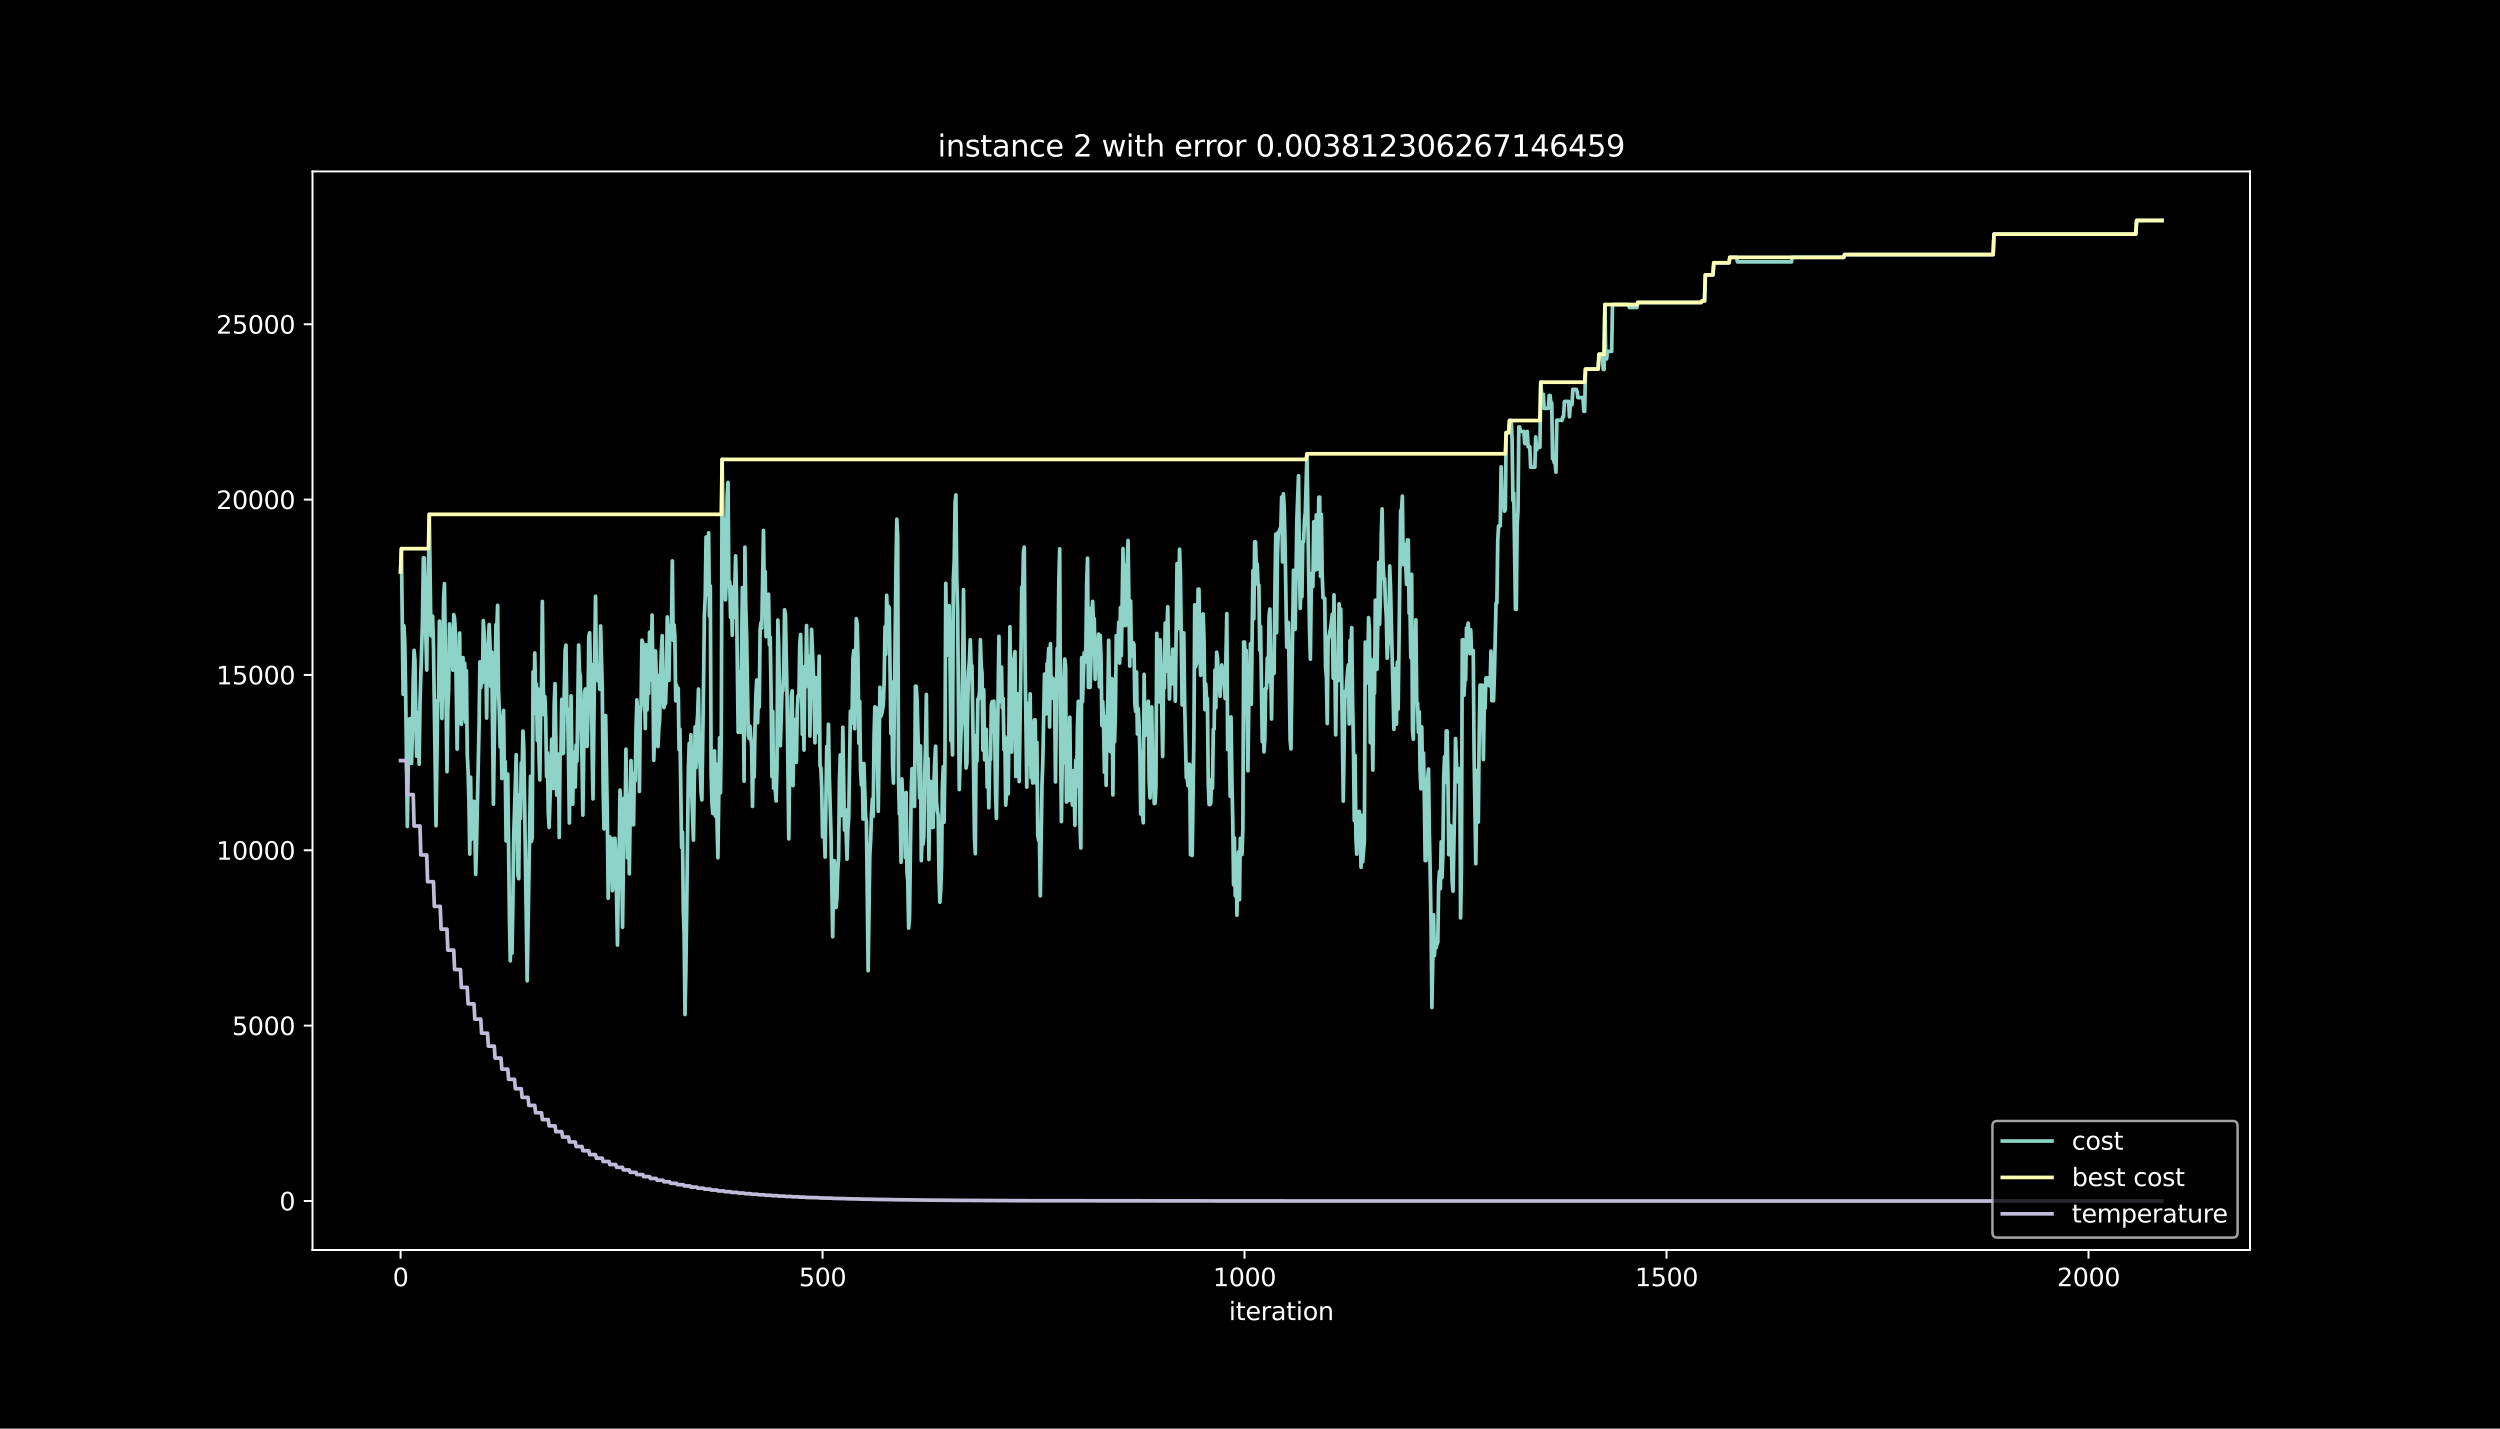 <?xml version="1.0" encoding="utf-8" standalone="no"?>
<!DOCTYPE svg PUBLIC "-//W3C//DTD SVG 1.1//EN"
  "http://www.w3.org/Graphics/SVG/1.1/DTD/svg11.dtd">
<svg height="576pt" version="1.1" viewBox="0 0 1008 576" width="1008pt" xmlns="http://www.w3.org/2000/svg" xmlns:xlink="http://www.w3.org/1999/xlink">
 <defs>
  <style type="text/css">*{stroke-linecap:butt;stroke-linejoin:round;}</style>
 </defs>
 <g id="figure_1">
  <g id="patch_1">
   <path d="M 0 576 
L 1008 576 
L 1008 0 
L 0 0 
z
"/>
  </g>
  <g id="axes_1">
   <g id="patch_2">
    <path d="M 126 504 
L 907.2 504 
L 907.2 69.12 
L 126 69.12 
z
"/>
   </g>
   <g id="matplotlib.axis_1">
    <g id="xtick_1">
     <g id="line2d_1">
      <defs>
       <path d="M 0 0 
L 0 3.5 
" id="m79ca2e9074" style="stroke:#ffffff;stroke-width:0.8;"/>
      </defs>
      <g>
       <use style="fill:#ffffff;stroke:#ffffff;stroke-width:0.8;" x="161.509" xlink:href="#m79ca2e9074" y="504"/>
      </g>
     </g>
     <g id="text_1">
      <!-- 0 -->
      <g style="fill:#ffffff;" transform="translate(158.328 518.598)scale(0.1 -0.1)">
       <defs>
        <path d="M 2034 4250 
Q 1547 4250 1301 3770 
Q 1056 3291 1056 2328 
Q 1056 1369 1301 889 
Q 1547 409 2034 409 
Q 2525 409 2770 889 
Q 3016 1369 3016 2328 
Q 3016 3291 2770 3770 
Q 2525 4250 2034 4250 
z
M 2034 4750 
Q 2819 4750 3233 4129 
Q 3647 3509 3647 2328 
Q 3647 1150 3233 529 
Q 2819 -91 2034 -91 
Q 1250 -91 836 529 
Q 422 1150 422 2328 
Q 422 3509 836 4129 
Q 1250 4750 2034 4750 
z
" id="DejaVuSans-30" transform="scale(0.016)"/>
       </defs>
       <use xlink:href="#DejaVuSans-30"/>
      </g>
     </g>
    </g>
    <g id="xtick_2">
     <g id="line2d_2">
      <g>
       <use style="fill:#ffffff;stroke:#ffffff;stroke-width:0.8;" x="331.653" xlink:href="#m79ca2e9074" y="504"/>
      </g>
     </g>
     <g id="text_2">
      <!-- 500 -->
      <g style="fill:#ffffff;" transform="translate(322.11 518.598)scale(0.1 -0.1)">
       <defs>
        <path d="M 691 4666 
L 3169 4666 
L 3169 4134 
L 1269 4134 
L 1269 2991 
Q 1406 3038 1543 3061 
Q 1681 3084 1819 3084 
Q 2600 3084 3056 2656 
Q 3513 2228 3513 1497 
Q 3513 744 3044 326 
Q 2575 -91 1722 -91 
Q 1428 -91 1123 -41 
Q 819 9 494 109 
L 494 744 
Q 775 591 1075 516 
Q 1375 441 1709 441 
Q 2250 441 2565 725 
Q 2881 1009 2881 1497 
Q 2881 1984 2565 2268 
Q 2250 2553 1709 2553 
Q 1456 2553 1204 2497 
Q 953 2441 691 2322 
L 691 4666 
z
" id="DejaVuSans-35" transform="scale(0.016)"/>
       </defs>
       <use xlink:href="#DejaVuSans-35"/>
       <use x="63.623" xlink:href="#DejaVuSans-30"/>
       <use x="127.246" xlink:href="#DejaVuSans-30"/>
      </g>
     </g>
    </g>
    <g id="xtick_3">
     <g id="line2d_3">
      <g>
       <use style="fill:#ffffff;stroke:#ffffff;stroke-width:0.8;" x="501.797" xlink:href="#m79ca2e9074" y="504"/>
      </g>
     </g>
     <g id="text_3">
      <!-- 1000 -->
      <g style="fill:#ffffff;" transform="translate(489.072 518.598)scale(0.1 -0.1)">
       <defs>
        <path d="M 794 531 
L 1825 531 
L 1825 4091 
L 703 3866 
L 703 4441 
L 1819 4666 
L 2450 4666 
L 2450 531 
L 3481 531 
L 3481 0 
L 794 0 
L 794 531 
z
" id="DejaVuSans-31" transform="scale(0.016)"/>
       </defs>
       <use xlink:href="#DejaVuSans-31"/>
       <use x="63.623" xlink:href="#DejaVuSans-30"/>
       <use x="127.246" xlink:href="#DejaVuSans-30"/>
       <use x="190.869" xlink:href="#DejaVuSans-30"/>
      </g>
     </g>
    </g>
    <g id="xtick_4">
     <g id="line2d_4">
      <g>
       <use style="fill:#ffffff;stroke:#ffffff;stroke-width:0.8;" x="671.942" xlink:href="#m79ca2e9074" y="504"/>
      </g>
     </g>
     <g id="text_4">
      <!-- 1500 -->
      <g style="fill:#ffffff;" transform="translate(659.217 518.598)scale(0.1 -0.1)">
       <use xlink:href="#DejaVuSans-31"/>
       <use x="63.623" xlink:href="#DejaVuSans-35"/>
       <use x="127.246" xlink:href="#DejaVuSans-30"/>
       <use x="190.869" xlink:href="#DejaVuSans-30"/>
      </g>
     </g>
    </g>
    <g id="xtick_5">
     <g id="line2d_5">
      <g>
       <use style="fill:#ffffff;stroke:#ffffff;stroke-width:0.8;" x="842.086" xlink:href="#m79ca2e9074" y="504"/>
      </g>
     </g>
     <g id="text_5">
      <!-- 2000 -->
      <g style="fill:#ffffff;" transform="translate(829.361 518.598)scale(0.1 -0.1)">
       <defs>
        <path d="M 1228 531 
L 3431 531 
L 3431 0 
L 469 0 
L 469 531 
Q 828 903 1448 1529 
Q 2069 2156 2228 2338 
Q 2531 2678 2651 2914 
Q 2772 3150 2772 3378 
Q 2772 3750 2511 3984 
Q 2250 4219 1831 4219 
Q 1534 4219 1204 4116 
Q 875 4013 500 3803 
L 500 4441 
Q 881 4594 1212 4672 
Q 1544 4750 1819 4750 
Q 2544 4750 2975 4387 
Q 3406 4025 3406 3419 
Q 3406 3131 3298 2873 
Q 3191 2616 2906 2266 
Q 2828 2175 2409 1742 
Q 1991 1309 1228 531 
z
" id="DejaVuSans-32" transform="scale(0.016)"/>
       </defs>
       <use xlink:href="#DejaVuSans-32"/>
       <use x="63.623" xlink:href="#DejaVuSans-30"/>
       <use x="127.246" xlink:href="#DejaVuSans-30"/>
       <use x="190.869" xlink:href="#DejaVuSans-30"/>
      </g>
     </g>
    </g>
    <g id="text_6">
     <!-- iteration -->
     <g style="fill:#ffffff;" transform="translate(495.477 532.277)scale(0.1 -0.1)">
      <defs>
       <path d="M 603 3500 
L 1178 3500 
L 1178 0 
L 603 0 
L 603 3500 
z
M 603 4863 
L 1178 4863 
L 1178 4134 
L 603 4134 
L 603 4863 
z
" id="DejaVuSans-69" transform="scale(0.016)"/>
       <path d="M 1172 4494 
L 1172 3500 
L 2356 3500 
L 2356 3053 
L 1172 3053 
L 1172 1153 
Q 1172 725 1289 603 
Q 1406 481 1766 481 
L 2356 481 
L 2356 0 
L 1766 0 
Q 1100 0 847 248 
Q 594 497 594 1153 
L 594 3053 
L 172 3053 
L 172 3500 
L 594 3500 
L 594 4494 
L 1172 4494 
z
" id="DejaVuSans-74" transform="scale(0.016)"/>
       <path d="M 3597 1894 
L 3597 1613 
L 953 1613 
Q 991 1019 1311 708 
Q 1631 397 2203 397 
Q 2534 397 2845 478 
Q 3156 559 3463 722 
L 3463 178 
Q 3153 47 2828 -22 
Q 2503 -91 2169 -91 
Q 1331 -91 842 396 
Q 353 884 353 1716 
Q 353 2575 817 3079 
Q 1281 3584 2069 3584 
Q 2775 3584 3186 3129 
Q 3597 2675 3597 1894 
z
M 3022 2063 
Q 3016 2534 2758 2815 
Q 2500 3097 2075 3097 
Q 1594 3097 1305 2825 
Q 1016 2553 972 2059 
L 3022 2063 
z
" id="DejaVuSans-65" transform="scale(0.016)"/>
       <path d="M 2631 2963 
Q 2534 3019 2420 3045 
Q 2306 3072 2169 3072 
Q 1681 3072 1420 2755 
Q 1159 2438 1159 1844 
L 1159 0 
L 581 0 
L 581 3500 
L 1159 3500 
L 1159 2956 
Q 1341 3275 1631 3429 
Q 1922 3584 2338 3584 
Q 2397 3584 2469 3576 
Q 2541 3569 2628 3553 
L 2631 2963 
z
" id="DejaVuSans-72" transform="scale(0.016)"/>
       <path d="M 2194 1759 
Q 1497 1759 1228 1600 
Q 959 1441 959 1056 
Q 959 750 1161 570 
Q 1363 391 1709 391 
Q 2188 391 2477 730 
Q 2766 1069 2766 1631 
L 2766 1759 
L 2194 1759 
z
M 3341 1997 
L 3341 0 
L 2766 0 
L 2766 531 
Q 2569 213 2275 61 
Q 1981 -91 1556 -91 
Q 1019 -91 701 211 
Q 384 513 384 1019 
Q 384 1609 779 1909 
Q 1175 2209 1959 2209 
L 2766 2209 
L 2766 2266 
Q 2766 2663 2505 2880 
Q 2244 3097 1772 3097 
Q 1472 3097 1187 3025 
Q 903 2953 641 2809 
L 641 3341 
Q 956 3463 1253 3523 
Q 1550 3584 1831 3584 
Q 2591 3584 2966 3190 
Q 3341 2797 3341 1997 
z
" id="DejaVuSans-61" transform="scale(0.016)"/>
       <path d="M 1959 3097 
Q 1497 3097 1228 2736 
Q 959 2375 959 1747 
Q 959 1119 1226 758 
Q 1494 397 1959 397 
Q 2419 397 2687 759 
Q 2956 1122 2956 1747 
Q 2956 2369 2687 2733 
Q 2419 3097 1959 3097 
z
M 1959 3584 
Q 2709 3584 3137 3096 
Q 3566 2609 3566 1747 
Q 3566 888 3137 398 
Q 2709 -91 1959 -91 
Q 1206 -91 779 398 
Q 353 888 353 1747 
Q 353 2609 779 3096 
Q 1206 3584 1959 3584 
z
" id="DejaVuSans-6f" transform="scale(0.016)"/>
       <path d="M 3513 2113 
L 3513 0 
L 2938 0 
L 2938 2094 
Q 2938 2591 2744 2837 
Q 2550 3084 2163 3084 
Q 1697 3084 1428 2787 
Q 1159 2491 1159 1978 
L 1159 0 
L 581 0 
L 581 3500 
L 1159 3500 
L 1159 2956 
Q 1366 3272 1645 3428 
Q 1925 3584 2291 3584 
Q 2894 3584 3203 3211 
Q 3513 2838 3513 2113 
z
" id="DejaVuSans-6e" transform="scale(0.016)"/>
      </defs>
      <use xlink:href="#DejaVuSans-69"/>
      <use x="27.783" xlink:href="#DejaVuSans-74"/>
      <use x="66.992" xlink:href="#DejaVuSans-65"/>
      <use x="128.516" xlink:href="#DejaVuSans-72"/>
      <use x="169.629" xlink:href="#DejaVuSans-61"/>
      <use x="230.908" xlink:href="#DejaVuSans-74"/>
      <use x="270.117" xlink:href="#DejaVuSans-69"/>
      <use x="297.9" xlink:href="#DejaVuSans-6f"/>
      <use x="359.082" xlink:href="#DejaVuSans-6e"/>
     </g>
    </g>
   </g>
   <g id="matplotlib.axis_2">
    <g id="ytick_1">
     <g id="line2d_6">
      <defs>
       <path d="M 0 0 
L -3.5 0 
" id="m84804c7775" style="stroke:#ffffff;stroke-width:0.8;"/>
      </defs>
      <g>
       <use style="fill:#ffffff;stroke:#ffffff;stroke-width:0.8;" x="126" xlink:href="#m84804c7775" y="484.233"/>
      </g>
     </g>
     <g id="text_7">
      <!-- 0 -->
      <g style="fill:#ffffff;" transform="translate(112.638 488.032)scale(0.1 -0.1)">
       <use xlink:href="#DejaVuSans-30"/>
      </g>
     </g>
    </g>
    <g id="ytick_2">
     <g id="line2d_7">
      <g>
       <use style="fill:#ffffff;stroke:#ffffff;stroke-width:0.8;" x="126" xlink:href="#m84804c7775" y="413.534"/>
      </g>
     </g>
     <g id="text_8">
      <!-- 5000 -->
      <g style="fill:#ffffff;" transform="translate(93.55 417.334)scale(0.1 -0.1)">
       <use xlink:href="#DejaVuSans-35"/>
       <use x="63.623" xlink:href="#DejaVuSans-30"/>
       <use x="127.246" xlink:href="#DejaVuSans-30"/>
       <use x="190.869" xlink:href="#DejaVuSans-30"/>
      </g>
     </g>
    </g>
    <g id="ytick_3">
     <g id="line2d_8">
      <g>
       <use style="fill:#ffffff;stroke:#ffffff;stroke-width:0.8;" x="126" xlink:href="#m84804c7775" y="342.836"/>
      </g>
     </g>
     <g id="text_9">
      <!-- 10000 -->
      <g style="fill:#ffffff;" transform="translate(87.188 346.635)scale(0.1 -0.1)">
       <use xlink:href="#DejaVuSans-31"/>
       <use x="63.623" xlink:href="#DejaVuSans-30"/>
       <use x="127.246" xlink:href="#DejaVuSans-30"/>
       <use x="190.869" xlink:href="#DejaVuSans-30"/>
       <use x="254.492" xlink:href="#DejaVuSans-30"/>
      </g>
     </g>
    </g>
    <g id="ytick_4">
     <g id="line2d_9">
      <g>
       <use style="fill:#ffffff;stroke:#ffffff;stroke-width:0.8;" x="126" xlink:href="#m84804c7775" y="272.138"/>
      </g>
     </g>
     <g id="text_10">
      <!-- 15000 -->
      <g style="fill:#ffffff;" transform="translate(87.188 275.937)scale(0.1 -0.1)">
       <use xlink:href="#DejaVuSans-31"/>
       <use x="63.623" xlink:href="#DejaVuSans-35"/>
       <use x="127.246" xlink:href="#DejaVuSans-30"/>
       <use x="190.869" xlink:href="#DejaVuSans-30"/>
       <use x="254.492" xlink:href="#DejaVuSans-30"/>
      </g>
     </g>
    </g>
    <g id="ytick_5">
     <g id="line2d_10">
      <g>
       <use style="fill:#ffffff;stroke:#ffffff;stroke-width:0.8;" x="126" xlink:href="#m84804c7775" y="201.439"/>
      </g>
     </g>
     <g id="text_11">
      <!-- 20000 -->
      <g style="fill:#ffffff;" transform="translate(87.188 205.238)scale(0.1 -0.1)">
       <use xlink:href="#DejaVuSans-32"/>
       <use x="63.623" xlink:href="#DejaVuSans-30"/>
       <use x="127.246" xlink:href="#DejaVuSans-30"/>
       <use x="190.869" xlink:href="#DejaVuSans-30"/>
       <use x="254.492" xlink:href="#DejaVuSans-30"/>
      </g>
     </g>
    </g>
    <g id="ytick_6">
     <g id="line2d_11">
      <g>
       <use style="fill:#ffffff;stroke:#ffffff;stroke-width:0.8;" x="126" xlink:href="#m84804c7775" y="130.741"/>
      </g>
     </g>
     <g id="text_12">
      <!-- 25000 -->
      <g style="fill:#ffffff;" transform="translate(87.188 134.54)scale(0.1 -0.1)">
       <use xlink:href="#DejaVuSans-32"/>
       <use x="63.623" xlink:href="#DejaVuSans-35"/>
       <use x="127.246" xlink:href="#DejaVuSans-30"/>
       <use x="190.869" xlink:href="#DejaVuSans-30"/>
       <use x="254.492" xlink:href="#DejaVuSans-30"/>
      </g>
     </g>
    </g>
   </g>
   <g id="line2d_12">
    <path clip-path="url(#p90e36e0585)" d="M 161.509 230.567 
L 161.849 221.221 
L 162.53 279.943 
L 162.87 252.314 
L 163.211 259.327 
L 163.551 278.741 
L 164.231 333.235 
L 164.912 290.236 
L 165.252 289.756 
L 165.593 297.278 
L 165.933 307.798 
L 166.273 295.595 
L 166.613 273.382 
L 166.954 262.211 
L 167.294 266.241 
L 167.975 304.913 
L 168.315 294.393 
L 168.655 287.38 
L 168.995 308.137 
L 169.336 283.718 
L 170.357 249.938 
L 170.697 224.925 
L 171.037 224.925 
L 171.718 257.291 
L 172.058 270.144 
L 172.398 236.534 
L 172.739 231.854 
L 173.079 207.378 
L 173.759 256.344 
L 174.1 253.303 
L 174.44 248.425 
L 174.78 260.628 
L 175.801 332.938 
L 176.482 282.403 
L 176.822 282.403 
L 177.162 250.433 
L 177.503 275.446 
L 177.843 264.926 
L 178.183 289.685 
L 178.864 241.497 
L 179.204 235.318 
L 180.225 311.135 
L 180.565 286.122 
L 180.906 277.836 
L 181.246 251.564 
L 181.586 257.743 
L 181.926 268.108 
L 182.267 261.929 
L 182.607 270.215 
L 182.947 247.817 
L 183.288 249.443 
L 183.628 255.622 
L 184.308 302.057 
L 184.649 283.152 
L 184.989 276.139 
L 185.329 255.226 
L 185.67 287.196 
L 186.01 292.074 
L 186.35 285.895 
L 186.69 265.138 
L 187.031 289.614 
L 187.371 267.401 
L 187.711 291.198 
L 188.052 270.441 
L 188.392 304.15 
L 188.732 310.979 
L 189.072 323.45 
L 189.413 344.363 
L 189.753 313.355 
L 190.093 338.368 
L 190.434 328.003 
L 190.774 323.125 
L 191.114 323.125 
L 191.454 333.645 
L 191.795 352.55 
L 192.135 340.347 
L 193.156 293.149 
L 193.496 266.878 
L 193.836 277.242 
L 194.177 274.202 
L 194.517 275.248 
L 194.857 250.235 
L 195.198 255.113 
L 195.538 267.316 
L 195.878 267.316 
L 196.219 289.529 
L 196.559 261.9 
L 196.899 259.143 
L 197.239 251.805 
L 197.58 260.345 
L 197.92 276.818 
L 198.26 262.89 
L 198.941 324.285 
L 199.962 251.833 
L 200.302 253.629 
L 200.642 244.084 
L 200.983 277.694 
L 201.323 287.239 
L 201.663 301.166 
L 202.003 289.43 
L 202.344 313.906 
L 202.684 291.877 
L 203.024 286.461 
L 203.365 311.983 
L 203.705 307.105 
L 204.045 339.075 
L 204.385 332.896 
L 204.726 312.139 
L 205.406 370.536 
L 205.747 387.404 
L 206.087 362.391 
L 206.427 384.308 
L 206.767 365.403 
L 207.108 337.774 
L 207.788 316.027 
L 208.129 304.291 
L 208.809 352.677 
L 209.149 354.303 
L 209.49 320.538 
L 209.83 330.082 
L 210.17 307.685 
L 210.511 311.248 
L 210.851 294.775 
L 211.191 301.788 
L 212.552 395.478 
L 213.913 312.973 
L 214.254 339.244 
L 214.594 337.618 
L 214.934 270.851 
L 215.275 287.719 
L 215.615 263.3 
L 215.955 280.706 
L 216.296 275.828 
L 216.636 298.593 
L 216.976 277.836 
L 217.316 304.107 
L 217.657 314.472 
L 217.997 288.299 
L 218.337 276.097 
L 218.678 242.487 
L 219.018 276.097 
L 219.358 288.186 
L 219.698 280.833 
L 220.039 290.18 
L 220.379 313.143 
L 220.719 303.598 
L 221.06 327.438 
L 221.4 333.617 
L 222.08 312.733 
L 222.421 298.084 
L 223.101 317.908 
L 223.442 284.298 
L 223.782 275.644 
L 224.462 320.58 
L 224.803 310.216 
L 225.143 304.037 
L 225.483 337.647 
L 225.824 303.881 
L 226.164 303.881 
L 226.504 281.965 
L 226.844 303.881 
L 227.185 303.697 
L 227.525 277.426 
L 227.865 262.226 
L 228.206 260.119 
L 228.546 286.376 
L 228.886 285.867 
L 229.226 305.578 
L 229.567 331.835 
L 230.247 280.565 
L 230.588 306.822 
L 230.928 324.256 
L 231.268 303.344 
L 231.608 317.229 
L 231.949 317.328 
L 232.289 300.431 
L 232.629 306.921 
L 233.31 260.076 
L 233.65 270.596 
L 233.991 272.802 
L 234.331 294.719 
L 234.671 306.455 
L 235.011 328.668 
L 235.692 279.236 
L 236.032 277.779 
L 236.373 292.654 
L 236.713 300.94 
L 237.053 288.738 
L 237.393 256.768 
L 237.734 255.142 
L 238.074 270.879 
L 238.414 267.839 
L 238.755 303.217 
L 239.095 322.121 
L 239.775 264.841 
L 240.116 240.422 
L 240.456 271.431 
L 241.137 274.541 
L 241.477 268.362 
L 241.817 277.907 
L 242.157 252.384 
L 242.838 277.44 
L 243.178 317.3 
L 243.519 334.225 
L 244.199 288.511 
L 244.88 330.181 
L 245.22 362.151 
L 245.56 341.238 
L 245.901 337.435 
L 246.241 346.498 
L 246.581 338.212 
L 246.921 359.125 
L 247.262 355.915 
L 247.602 338.028 
L 247.942 338.028 
L 248.283 345.296 
L 248.963 381.07 
L 249.303 356.311 
L 249.644 344.108 
L 249.984 318.586 
L 250.324 323.931 
L 251.005 373.873 
L 251.686 321.824 
L 252.026 334.027 
L 252.366 302.057 
L 253.047 345.89 
L 253.387 320.368 
L 253.727 352.338 
L 254.408 306.652 
L 254.748 322.249 
L 255.088 325.557 
L 255.429 332.571 
L 255.769 311.813 
L 256.109 314.853 
L 256.45 293.941 
L 256.79 282.205 
L 257.13 288.384 
L 257.47 285.344 
L 257.811 319.11 
L 258.151 287.691 
L 258.491 284.382 
L 258.832 258.111 
L 259.172 259.157 
L 259.512 271.36 
L 259.852 277.299 
L 260.193 293.757 
L 260.533 259.992 
L 260.873 286.263 
L 261.214 275.984 
L 261.554 279.646 
L 261.894 254.887 
L 262.234 272.604 
L 262.575 274.23 
L 262.915 247.973 
L 263.255 272.986 
L 263.596 306.596 
L 263.936 296.076 
L 264.276 262.466 
L 264.616 272.237 
L 264.957 272.237 
L 265.297 301.025 
L 265.637 293.814 
L 265.978 290.024 
L 266.318 272.873 
L 266.658 262.508 
L 266.998 256.329 
L 267.339 278.288 
L 267.679 285.302 
L 268.019 283.676 
L 268.36 283.676 
L 268.7 272.576 
L 269.04 248.736 
L 269.381 257.022 
L 269.721 274.329 
L 270.061 252.413 
L 270.401 256.216 
L 270.742 252.413 
L 271.082 226.141 
L 271.422 258.111 
L 271.763 251.932 
L 272.103 256.414 
L 272.443 282.587 
L 272.783 276.238 
L 273.124 280.551 
L 273.464 277.511 
L 273.804 302.269 
L 274.145 293.983 
L 274.825 341.719 
L 275.165 335.54 
L 275.506 366.548 
L 275.846 377.068 
L 276.186 409.038 
L 276.527 392.579 
L 276.867 367.566 
L 277.547 310.117 
L 277.888 299.752 
L 278.228 306.766 
L 278.568 296.246 
L 278.909 320.085 
L 279.589 338.735 
L 280.27 293.064 
L 280.61 309.523 
L 280.95 293.064 
L 281.291 288.186 
L 281.631 277.822 
L 281.971 304.079 
L 282.311 308.957 
L 282.652 319.477 
L 282.992 322.517 
L 283.673 275.588 
L 284.013 247.959 
L 284.353 240.366 
L 284.693 216.526 
L 285.034 239.786 
L 285.374 236.746 
L 285.714 214.829 
L 286.055 248.439 
L 286.395 236.237 
L 286.735 312.478 
L 287.075 324.214 
L 287.416 328.018 
L 287.756 324.978 
L 288.096 302.764 
L 288.437 329.036 
L 288.777 308.123 
L 289.117 331.807 
L 289.458 345.862 
L 290.138 297.476 
L 290.478 319.689 
L 290.819 297.476 
L 291.159 185.221 
L 291.499 209.06 
L 291.84 212.044 
L 292.18 209.485 
L 292.52 241.85 
L 292.86 233.635 
L 293.201 200.025 
L 293.541 194.511 
L 293.881 236.336 
L 294.222 234.498 
L 294.562 248.934 
L 294.902 236.732 
L 295.242 256.146 
L 295.583 236.732 
L 295.923 248.934 
L 296.604 224.133 
L 296.944 239.786 
L 297.624 295.27 
L 297.965 270.851 
L 298.305 270.851 
L 298.645 295.27 
L 299.326 236.901 
L 300.006 314.967 
L 300.347 220.613 
L 300.687 244.452 
L 301.027 256.188 
L 301.708 296.359 
L 302.048 297.716 
L 302.388 292.781 
L 302.729 297.716 
L 303.069 300.756 
L 303.409 325.175 
L 303.75 302.778 
L 304.09 313.298 
L 304.43 292.541 
L 304.77 280.339 
L 305.111 274.16 
L 305.451 291.424 
L 305.791 280.211 
L 306.132 285.089 
L 306.472 254.081 
L 306.812 251.041 
L 307.153 253.219 
L 307.833 213.868 
L 308.173 239.998 
L 308.514 230.454 
L 308.854 256.711 
L 309.194 251.833 
L 309.535 251.324 
L 309.875 239.588 
L 310.215 259.963 
L 310.555 256.923 
L 310.896 279.32 
L 311.236 313.086 
L 311.576 286.815 
L 311.917 317.823 
L 312.257 314.019 
L 312.937 322.956 
L 313.278 309.169 
L 313.618 250.009 
L 313.958 259.779 
L 314.639 300.7 
L 315.319 278.133 
L 315.66 278.543 
L 316 270.865 
L 316.34 245.852 
L 316.681 247.775 
L 317.361 281.922 
L 318.042 338.255 
L 318.382 310.626 
L 318.722 304.447 
L 319.063 280.607 
L 319.403 278.585 
L 319.743 316.748 
L 320.083 294.832 
L 320.424 294.832 
L 320.764 289.996 
L 321.104 307.402 
L 321.445 286.631 
L 321.785 280.452 
L 322.125 280.452 
L 322.465 259.695 
L 322.806 255.834 
L 323.146 271.628 
L 323.486 296.104 
L 323.827 285.584 
L 324.167 302.453 
L 324.507 268.687 
L 324.848 276.973 
L 325.188 252.215 
L 325.528 270.186 
L 325.868 276.365 
L 326.209 264.629 
L 326.549 296.769 
L 327.23 253.77 
L 328.25 278.755 
L 328.591 299.512 
L 328.931 273.24 
L 329.271 295.454 
L 329.612 294.846 
L 329.952 286.928 
L 330.292 264.53 
L 330.632 308.731 
L 330.973 309.579 
L 331.313 317.667 
L 331.653 337.435 
L 331.994 334.395 
L 332.334 334.395 
L 332.674 345.565 
L 333.355 300.968 
L 333.695 308.477 
L 334.035 292.018 
L 334.376 312.775 
L 335.056 336.346 
L 335.737 377.69 
L 336.077 355.293 
L 336.417 347.007 
L 336.758 362.108 
L 337.098 365.912 
L 337.438 362.108 
L 337.778 350.98 
L 338.119 345.918 
L 338.459 314.91 
L 338.799 304.39 
L 339.14 328.866 
L 339.48 326.844 
L 339.82 293.234 
L 340.501 334.691 
L 340.841 326.406 
L 341.522 346.427 
L 341.862 334.691 
L 342.202 329.813 
L 342.883 286.758 
L 343.223 291.636 
L 343.563 289.19 
L 343.904 265.35 
L 344.244 262.31 
L 344.584 293.814 
L 345.265 249.443 
L 345.605 251.621 
L 345.945 265.916 
L 346.286 299.682 
L 346.626 282.813 
L 346.966 310.272 
L 347.307 316.522 
L 347.647 307.868 
L 347.987 330.266 
L 348.327 307.868 
L 349.008 329.333 
L 349.348 331.326 
L 350.029 391.363 
L 350.709 344.83 
L 351.05 338.651 
L 351.39 328.131 
L 351.73 322.15 
L 352.071 329.163 
L 352.411 297.193 
L 352.751 284.99 
L 353.091 297.193 
L 353.432 285.457 
L 354.112 327.127 
L 354.793 277.129 
L 355.133 288.865 
L 355.473 288.031 
L 356.154 284.199 
L 356.494 274.654 
L 356.835 252.738 
L 357.175 263.866 
L 357.515 240.026 
L 357.855 250.546 
L 358.196 244.367 
L 358.536 245.032 
L 359.217 295.723 
L 359.557 274.965 
L 359.897 308.731 
L 360.237 315.744 
L 361.258 228.757 
L 361.599 209.343 
L 361.939 216.696 
L 362.279 313.765 
L 362.62 328.286 
L 362.96 328.286 
L 363.3 347.7 
L 363.64 314.09 
L 363.981 322.376 
L 364.321 337.081 
L 364.661 324.879 
L 365.002 345.791 
L 365.342 319.534 
L 365.682 351.504 
L 366.022 355.307 
L 366.363 374.212 
L 366.703 370.408 
L 367.384 320.297 
L 367.724 309.933 
L 368.064 309.933 
L 368.404 322.135 
L 368.745 325.175 
L 369.085 276.705 
L 369.425 276.705 
L 369.766 282.346 
L 370.786 321.683 
L 371.127 300.77 
L 371.467 347.035 
L 371.807 336.671 
L 372.148 340.475 
L 372.488 337.435 
L 372.828 312.959 
L 373.168 300.756 
L 373.509 279.999 
L 373.849 315.914 
L 374.189 305.818 
L 374.53 346.541 
L 374.87 324.624 
L 375.21 315.08 
L 375.55 321.725 
L 375.891 333.617 
L 376.231 333.617 
L 376.571 315.956 
L 376.912 306.101 
L 377.252 300.869 
L 377.592 323.083 
L 377.932 327.028 
L 378.273 328.654 
L 378.613 353.412 
L 378.953 363.777 
L 379.294 358.899 
L 379.634 349.354 
L 379.974 317.385 
L 380.315 309.099 
L 380.655 331.496 
L 380.995 306.737 
L 381.335 235.191 
L 381.676 257.955 
L 382.016 264.134 
L 382.697 244.226 
L 383.037 264.983 
L 383.377 298.593 
L 383.717 293.87 
L 384.058 304.39 
L 384.398 232.999 
L 384.738 226.438 
L 385.079 202.599 
L 385.419 199.559 
L 385.759 233.169 
L 386.099 245.371 
L 386.78 318.36 
L 387.461 295.638 
L 387.801 290.632 
L 388.141 268.716 
L 388.481 237.707 
L 388.822 268.716 
L 389.162 285.825 
L 389.502 309.664 
L 389.843 307.911 
L 390.183 284.071 
L 390.523 271.049 
L 390.863 266.213 
L 391.204 257.927 
L 391.544 268.193 
L 391.884 268.376 
L 392.565 311.361 
L 392.905 337.364 
L 393.245 344.193 
L 393.586 296.528 
L 393.926 306.893 
L 394.266 281.88 
L 394.607 281.88 
L 394.947 278.84 
L 395.287 257.927 
L 395.627 268.447 
L 395.968 271.487 
L 396.308 302.495 
L 396.648 278.076 
L 396.989 306.356 
L 397.329 306.257 
L 397.669 294.054 
L 398.01 317.314 
L 398.35 306.794 
L 398.69 325.699 
L 399.03 306.285 
L 399.371 306.285 
L 399.711 284.368 
L 400.051 282.87 
L 400.392 295.072 
L 400.732 282.714 
L 401.072 294.747 
L 401.412 319.619 
L 401.753 329.983 
L 402.433 281.597 
L 402.774 256.584 
L 403.114 282.855 
L 403.454 282.855 
L 403.794 268.956 
L 404.135 285.415 
L 404.475 281.611 
L 404.815 302.368 
L 405.156 297.023 
L 405.496 324.652 
L 405.836 319.774 
L 406.176 297.858 
L 406.517 320.071 
L 407.197 252.695 
L 407.878 303.231 
L 408.558 265.86 
L 408.899 265.761 
L 409.239 262.72 
L 409.579 313.086 
L 409.92 285.457 
L 410.26 279.745 
L 410.6 281.371 
L 410.94 315.136 
L 411.621 267.726 
L 411.961 236.718 
L 412.302 241.596 
L 412.642 222.691 
L 412.982 220.613 
L 413.322 266.722 
L 414.003 317.37 
L 414.343 283.605 
L 414.684 308.081 
L 415.024 301.463 
L 415.364 279.745 
L 415.704 313.51 
L 416.045 291.297 
L 416.385 315.716 
L 416.725 312.676 
L 417.066 290.279 
L 417.406 290.279 
L 417.746 315.801 
L 418.087 299.342 
L 418.427 336.685 
L 418.767 338.792 
L 419.107 338.792 
L 419.448 361.189 
L 420.128 316.593 
L 420.469 307.048 
L 421.149 271.798 
L 421.489 287.833 
L 421.83 287.833 
L 422.17 267.627 
L 422.51 267.627 
L 422.851 261.448 
L 423.191 293.135 
L 423.531 259.525 
L 423.871 281.441 
L 424.212 281.441 
L 424.552 273.481 
L 424.892 275.319 
L 425.233 281.498 
L 425.573 315.264 
L 426.253 261.462 
L 426.594 264.502 
L 426.934 233.494 
L 427.274 221.291 
L 427.615 297.504 
L 427.955 331.27 
L 428.295 306.511 
L 428.635 307.614 
L 428.976 274.004 
L 429.316 265.718 
L 429.656 268.758 
L 429.997 323.38 
L 430.337 312.86 
L 430.677 322.786 
L 431.358 289.176 
L 431.698 322.786 
L 432.038 317.908 
L 432.379 324.567 
L 432.719 310.781 
L 433.059 313.864 
L 433.399 332.768 
L 433.74 306.596 
L 434.08 317.116 
L 434.42 293.276 
L 434.761 282.756 
L 435.441 331.355 
L 435.782 341.874 
L 436.122 265.153 
L 436.462 282.94 
L 437.143 263.23 
L 437.483 267.033 
L 437.823 260.854 
L 438.164 234.597 
L 438.504 225.052 
L 438.844 277.171 
L 439.184 245.201 
L 439.525 277.171 
L 439.865 266.807 
L 440.205 249.981 
L 440.546 242.487 
L 440.886 250.857 
L 441.226 249.443 
L 441.566 273.919 
L 441.907 257.461 
L 442.247 257.461 
L 442.587 265.209 
L 442.928 255.665 
L 443.268 276.959 
L 443.608 256.202 
L 443.948 265.746 
L 444.289 292.499 
L 444.629 282.954 
L 444.969 292.499 
L 445.31 311.403 
L 445.65 289.006 
L 445.99 316.635 
L 446.33 291.877 
L 446.671 282.021 
L 447.011 258.182 
L 447.692 303.033 
L 448.032 299.908 
L 448.372 273.636 
L 448.712 320.538 
L 449.053 288.568 
L 449.393 299.031 
L 449.733 287.295 
L 450.074 256.287 
L 450.414 263.3 
L 450.754 259.497 
L 451.094 250.9 
L 451.435 267.358 
L 451.775 244.961 
L 452.115 264.375 
L 452.796 221.206 
L 453.136 252.215 
L 453.477 230.298 
L 453.817 252.215 
L 454.157 227.739 
L 454.497 227.484 
L 454.838 217.94 
L 455.518 268.588 
L 455.859 242.317 
L 456.199 264.53 
L 456.539 262.904 
L 456.879 259.101 
L 457.22 259.85 
L 457.56 283.69 
L 457.9 286.843 
L 458.241 270.95 
L 458.581 295.963 
L 458.921 285.599 
L 459.261 291.509 
L 459.602 303.711 
L 459.942 328.187 
L 460.282 303.174 
L 460.623 327.933 
L 460.963 331.736 
L 461.303 271.883 
L 461.643 296.642 
L 461.984 289.628 
L 462.324 287.423 
L 462.664 292.301 
L 463.005 282.756 
L 463.345 314.726 
L 463.685 321.74 
L 464.025 309.537 
L 464.366 285.061 
L 464.706 305.974 
L 465.046 309.014 
L 465.387 324.002 
L 465.727 323.889 
L 466.067 317.229 
L 466.407 255.368 
L 467.088 270.271 
L 467.428 283.011 
L 467.769 257.998 
L 468.109 269.225 
L 468.789 305.026 
L 469.13 277.397 
L 469.47 277.397 
L 469.81 251.225 
L 470.151 270.639 
L 470.491 254.18 
L 470.831 244.636 
L 471.512 281.851 
L 471.852 270.116 
L 472.192 265.237 
L 472.533 275.757 
L 472.873 261.731 
L 473.213 273.467 
L 473.554 265.181 
L 473.894 282.7 
L 474.574 227.216 
L 474.915 253.487 
L 475.255 246.219 
L 475.595 221.461 
L 475.936 231.005 
L 476.616 284.227 
L 477.297 255.156 
L 477.637 282.785 
L 478.318 313.524 
L 478.658 313.524 
L 478.998 316.833 
L 479.338 308.18 
L 479.679 308.18 
L 480.019 344.632 
L 480.359 322.715 
L 480.7 344.929 
L 481.38 296.613 
L 481.72 243.858 
L 482.061 268.871 
L 482.401 267.387 
L 482.741 265.181 
L 483.082 237.552 
L 483.422 237.552 
L 483.762 262.763 
L 484.102 272.307 
L 484.443 251.395 
L 484.783 247.945 
L 485.123 247.534 
L 485.464 258.507 
L 485.804 286.136 
L 486.144 275.771 
L 486.484 281.71 
L 486.825 281.71 
L 487.165 315.32 
L 487.505 324.384 
L 487.846 324.384 
L 488.186 323.875 
L 488.526 314.33 
L 488.866 317.837 
L 489.207 293.997 
L 489.547 293.997 
L 489.887 270.172 
L 490.228 285.358 
L 490.568 262.961 
L 490.908 265.577 
L 491.249 274.626 
L 491.589 271.586 
L 491.929 280.734 
L 492.61 268.108 
L 492.95 271.487 
L 493.631 274.329 
L 493.971 281.654 
L 494.651 247.407 
L 494.992 302.227 
L 495.332 291.834 
L 495.672 300.12 
L 496.013 321.033 
L 496.353 289.063 
L 496.693 314.019 
L 497.033 330.478 
L 497.374 356.749 
L 497.714 337.845 
L 498.054 361.232 
L 498.395 347.092 
L 498.735 369.008 
L 499.075 348.251 
L 499.415 343.373 
L 499.756 362.787 
L 500.096 338.028 
L 500.436 342.907 
L 500.777 344.533 
L 501.117 334.168 
L 501.457 258.875 
L 501.797 258.875 
L 502.138 267.881 
L 502.478 262.24 
L 503.159 310.767 
L 503.499 284.51 
L 503.839 281.47 
L 504.179 259.553 
L 504.52 283.972 
L 505.2 230.072 
L 505.541 249.486 
L 505.881 218.477 
L 506.221 218.477 
L 506.561 228.997 
L 506.902 227.371 
L 507.242 235.898 
L 507.582 235.898 
L 507.923 262.155 
L 508.263 252.611 
L 508.944 299.045 
L 509.284 278.133 
L 509.624 303.146 
L 509.964 298.268 
L 510.305 277.511 
L 510.645 277.511 
L 510.985 265.308 
L 511.326 274.852 
L 511.666 248.595 
L 512.006 245.555 
L 512.687 289.925 
L 513.027 266.086 
L 513.367 267.712 
L 513.708 271.515 
L 514.048 237.75 
L 514.388 215.353 
L 514.728 255.085 
L 515.069 224.077 
L 515.409 214.532 
L 515.749 214.532 
L 516.09 213.232 
L 516.43 212.581 
L 516.77 200.379 
L 517.11 226.551 
L 517.451 199.12 
L 517.791 204.465 
L 518.131 219.326 
L 518.812 260.953 
L 519.152 254.774 
L 519.492 250.97 
L 520.173 298.155 
L 520.513 301.958 
L 521.534 229.931 
L 521.874 253.77 
L 522.215 253.77 
L 522.895 209.174 
L 523.576 191.796 
L 523.916 225.901 
L 524.256 245.315 
L 524.597 233.579 
L 524.937 240.592 
L 525.277 218.378 
L 525.618 218.378 
L 525.958 209.654 
L 526.298 206.614 
L 526.979 182.973 
L 527.659 231.359 
L 528 253.572 
L 528.34 265.775 
L 528.68 238.146 
L 529.021 231.132 
L 529.361 236.52 
L 529.701 210.347 
L 530.041 213.387 
L 530.382 229.846 
L 530.722 207.632 
L 531.062 229.549 
L 531.403 222.422 
L 531.743 200.506 
L 532.083 200.421 
L 532.423 232.391 
L 532.764 207.378 
L 533.104 231.217 
L 533.444 241.016 
L 533.785 241.016 
L 534.125 241.271 
L 534.465 269.041 
L 534.805 272.83 
L 535.146 291.735 
L 535.486 258.125 
L 536.507 253.247 
L 537.187 247.648 
L 537.528 273.467 
L 537.868 239.857 
L 538.549 296.316 
L 538.889 271.303 
L 539.229 268.758 
L 539.569 274.456 
L 539.91 243.448 
L 540.25 251.734 
L 540.59 245.555 
L 541.611 323.012 
L 542.292 278.84 
L 542.632 280.466 
L 543.313 270.865 
L 543.653 268.065 
L 543.993 291.905 
L 544.334 258.295 
L 544.674 261.335 
L 545.014 253.049 
L 545.354 282.997 
L 545.695 299.865 
L 546.035 330.874 
L 546.375 304.602 
L 546.716 338.212 
L 547.056 344.391 
L 547.396 327.523 
L 547.736 327.183 
L 548.077 327.183 
L 548.417 329.983 
L 548.757 349.694 
L 549.098 328.781 
L 549.438 347.502 
L 550.118 338.976 
L 550.459 258.903 
L 550.799 275.729 
L 551.139 269.79 
L 551.48 269.79 
L 551.82 249.033 
L 552.16 254.251 
L 552.5 299.455 
L 552.841 265.845 
L 553.521 310.498 
L 553.862 279.49 
L 554.202 279.49 
L 554.542 241.992 
L 554.882 243.618 
L 555.223 269.889 
L 555.903 226.735 
L 556.244 251.748 
L 556.584 239.546 
L 556.924 215.706 
L 557.264 205.186 
L 557.605 225.943 
L 557.945 233.296 
L 558.285 233.296 
L 558.626 243.604 
L 558.966 248.482 
L 559.306 265.379 
L 559.646 259.2 
L 559.987 259.2 
L 560.327 228.191 
L 560.667 237.368 
L 562.028 294.068 
L 562.369 269.592 
L 562.709 269.592 
L 563.049 291.99 
L 563.39 266.977 
L 563.73 285.881 
L 564.751 205.822 
L 565.091 205.822 
L 565.431 200.025 
L 565.772 227.654 
L 566.112 219.368 
L 566.452 219.693 
L 567.133 235.586 
L 567.473 217.714 
L 567.813 217.714 
L 568.154 247.308 
L 568.494 244.268 
L 568.834 265.181 
L 569.175 231.571 
L 569.515 294.294 
L 569.855 298.098 
L 570.195 271.826 
L 570.536 271.826 
L 570.876 249.91 
L 571.216 283.52 
L 571.557 283.52 
L 571.897 295.256 
L 572.237 286.97 
L 572.577 310.81 
L 572.918 318.077 
L 573.258 293.064 
L 573.598 315.462 
L 573.939 303.612 
L 574.279 320.736 
L 574.619 346.993 
L 574.959 346.993 
L 575.3 334.79 
L 575.64 313.878 
L 575.98 310.074 
L 576.321 336.346 
L 576.661 351.546 
L 577.001 372.459 
L 577.341 406.224 
L 578.022 368.853 
L 578.362 385.312 
L 578.703 379.132 
L 579.043 382.173 
L 579.383 380.546 
L 579.723 380.037 
L 580.064 356.198 
L 580.404 351.32 
L 580.744 358.333 
L 581.085 339.428 
L 581.425 353.822 
L 581.765 344.278 
L 582.106 313.27 
L 582.446 305.097 
L 582.786 315.462 
L 583.126 294.704 
L 583.467 294.704 
L 583.807 313.609 
L 584.147 344.618 
L 584.488 332.882 
L 584.828 332.882 
L 585.168 339.061 
L 585.508 355.519 
L 585.849 359.323 
L 586.529 323.959 
L 586.87 297.787 
L 587.55 315.264 
L 587.89 315.264 
L 588.231 309.905 
L 588.571 309.905 
L 588.911 370.083 
L 589.252 350.825 
L 589.592 257.97 
L 589.932 257.97 
L 590.272 280.367 
L 590.613 274.188 
L 590.953 274.188 
L 591.293 253.275 
L 591.634 253.275 
L 591.974 251.239 
L 592.654 263.526 
L 592.995 253.982 
L 593.335 263.526 
L 593.675 263.526 
L 594.016 262.268 
L 594.356 304.602 
L 595.036 348.266 
L 595.377 322.743 
L 595.717 310.541 
L 596.057 331.453 
L 596.398 297.843 
L 596.738 276.28 
L 597.759 276.28 
L 598.099 306.242 
L 598.439 285.57 
L 598.78 285.57 
L 599.12 273.368 
L 600.141 273.368 
L 600.481 276.493 
L 600.821 276.493 
L 601.162 262.523 
L 601.502 282.516 
L 602.183 282.516 
L 602.523 272.972 
L 603.203 243.179 
L 603.544 243.179 
L 603.884 218.166 
L 604.224 212.058 
L 604.905 212.072 
L 605.245 188.233 
L 605.585 199.926 
L 606.266 199.926 
L 606.606 206.105 
L 606.947 205.455 
L 607.287 174.446 
L 608.308 174.446 
L 608.648 169.568 
L 609.329 169.568 
L 609.669 177.091 
L 610.009 201.849 
L 610.349 198.809 
L 611.03 245.682 
L 611.37 245.682 
L 611.711 212.072 
L 612.051 205.893 
L 612.391 172.128 
L 612.731 172.128 
L 613.072 173.966 
L 614.433 173.966 
L 614.773 178.844 
L 615.454 178.844 
L 615.794 173.966 
L 616.134 180.145 
L 616.815 180.145 
L 617.155 188.36 
L 618.857 188.36 
L 619.197 176.157 
L 619.537 181.46 
L 619.878 180.357 
L 620.898 180.357 
L 621.239 154.099 
L 621.579 158.978 
L 622.26 158.978 
L 622.6 164.676 
L 624.301 164.676 
L 624.642 159.444 
L 624.982 159.444 
L 625.322 162.484 
L 625.662 162.484 
L 626.003 184.952 
L 626.343 184.952 
L 626.683 186.592 
L 627.024 186.592 
L 627.364 190.368 
L 627.704 169.413 
L 629.406 169.413 
L 629.746 169.568 
L 630.086 168.055 
L 630.426 168.055 
L 630.767 161.876 
L 632.468 161.876 
L 632.808 168.055 
L 633.149 163.177 
L 633.829 163.177 
L 634.17 156.998 
L 635.531 156.998 
L 635.871 157.762 
L 636.211 160.307 
L 638.253 160.307 
L 638.593 165.85 
L 638.934 165.85 
L 639.274 148.811 
L 644.378 148.811 
L 644.719 142.83 
L 646.08 142.83 
L 646.42 148.967 
L 646.76 148.967 
L 647.101 122.794 
L 647.441 144.711 
L 647.781 144.711 
L 648.121 141.671 
L 649.823 141.671 
L 650.163 122.794 
L 656.629 122.794 
L 656.969 123.968 
L 660.032 123.968 
L 660.372 121.946 
L 685.893 121.946 
L 686.234 121.352 
L 687.255 121.352 
L 687.595 110.832 
L 690.657 110.832 
L 690.998 105.954 
L 697.123 105.954 
L 697.463 103.748 
L 700.186 103.748 
L 700.526 105.586 
L 722.304 105.586 
L 722.645 103.748 
L 743.402 103.748 
L 743.742 102.645 
L 803.633 102.645 
L 803.974 94.402 
L 861.142 94.402 
L 861.482 88.887 
L 871.691 88.887 
L 871.691 88.887 
" style="fill:none;stroke:#8dd3c7;stroke-linecap:square;stroke-width:1.5;"/>
   </g>
   <g id="line2d_13">
    <path clip-path="url(#p90e36e0585)" d="M 161.509 230.567 
L 161.849 221.221 
L 172.739 221.221 
L 173.079 207.378 
L 290.819 207.378 
L 291.159 185.221 
L 526.639 185.221 
L 526.979 182.973 
L 606.947 182.973 
L 607.287 174.446 
L 608.308 174.446 
L 608.648 169.568 
L 620.898 169.568 
L 621.239 154.099 
L 638.934 154.099 
L 639.274 148.811 
L 644.378 148.811 
L 644.719 142.83 
L 646.76 142.83 
L 647.101 122.794 
L 660.032 122.794 
L 660.372 121.946 
L 685.893 121.946 
L 686.234 121.352 
L 687.255 121.352 
L 687.595 110.832 
L 690.657 110.832 
L 690.998 105.954 
L 697.123 105.954 
L 697.463 103.748 
L 743.402 103.748 
L 743.742 102.645 
L 803.633 102.645 
L 803.974 94.402 
L 861.142 94.402 
L 861.482 88.887 
L 871.691 88.887 
L 871.691 88.887 
" style="fill:none;stroke:#feffb3;stroke-linecap:square;stroke-width:1.5;"/>
   </g>
   <g id="line2d_14">
    <path clip-path="url(#p90e36e0585)" d="M 161.509 306.667 
L 163.891 306.667 
L 164.231 320.385 
L 166.613 320.385 
L 166.954 333.043 
L 169.336 333.043 
L 169.676 344.723 
L 172.058 344.723 
L 172.398 355.501 
L 174.78 355.501 
L 175.121 365.446 
L 177.503 365.446 
L 177.843 374.623 
L 180.225 374.623 
L 180.565 383.091 
L 182.947 383.091 
L 183.288 390.905 
L 185.67 390.905 
L 186.01 398.115 
L 188.392 398.115 
L 188.732 404.768 
L 191.114 404.768 
L 191.454 410.907 
L 193.836 410.907 
L 194.177 416.572 
L 196.559 416.572 
L 196.899 421.799 
L 199.281 421.799 
L 199.621 426.622 
L 202.003 426.622 
L 202.344 431.073 
L 204.726 431.073 
L 205.066 435.18 
L 207.448 435.18 
L 207.788 438.969 
L 210.17 438.969 
L 210.511 442.466 
L 212.893 442.466 
L 213.233 445.693 
L 215.615 445.693 
L 215.955 448.67 
L 218.337 448.67 
L 218.678 451.418 
L 221.06 451.418 
L 221.4 453.953 
L 223.782 453.953 
L 224.122 456.292 
L 226.504 456.292 
L 226.844 458.451 
L 229.226 458.451 
L 229.567 460.442 
L 231.949 460.442 
L 232.289 462.28 
L 234.671 462.28 
L 235.011 463.976 
L 237.393 463.976 
L 237.734 465.541 
L 240.116 465.541 
L 240.456 466.985 
L 242.838 466.985 
L 243.178 468.318 
L 245.56 468.318 
L 245.901 469.547 
L 248.283 469.547 
L 248.623 470.682 
L 251.005 470.682 
L 251.345 471.729 
L 253.727 471.729 
L 254.068 472.695 
L 256.45 472.695 
L 256.79 473.586 
L 259.172 473.586 
L 259.512 474.409 
L 261.894 474.409 
L 262.234 475.168 
L 264.616 475.168 
L 264.957 475.868 
L 267.339 475.868 
L 267.679 476.514 
L 270.061 476.514 
L 270.401 477.11 
L 272.783 477.11 
L 273.124 477.661 
L 275.506 477.661 
L 275.846 478.168 
L 278.228 478.168 
L 278.568 478.637 
L 280.95 478.637 
L 281.291 479.069 
L 283.673 479.069 
L 284.013 479.468 
L 286.395 479.468 
L 286.735 479.836 
L 289.117 479.836 
L 289.458 480.176 
L 291.84 480.176 
L 292.18 480.489 
L 294.562 480.489 
L 294.902 480.778 
L 297.284 480.778 
L 297.624 481.045 
L 300.006 481.045 
L 300.347 481.292 
L 302.729 481.292 
L 303.069 481.519 
L 305.451 481.519 
L 305.791 481.728 
L 308.173 481.728 
L 308.514 481.922 
L 310.896 481.922 
L 311.236 482.1 
L 313.618 482.1 
L 313.958 482.265 
L 316.34 482.265 
L 316.681 482.417 
L 319.063 482.417 
L 319.403 482.557 
L 321.785 482.557 
L 322.125 482.687 
L 324.507 482.687 
L 324.848 482.806 
L 329.952 482.916 
L 330.632 483.018 
L 335.396 483.112 
L 336.077 483.199 
L 340.841 483.278 
L 341.522 483.352 
L 346.286 483.42 
L 346.966 483.483 
L 351.73 483.541 
L 352.751 483.594 
L 359.897 483.689 
L 360.918 483.731 
L 370.786 483.839 
L 372.148 483.869 
L 384.398 483.969 
L 386.44 483.989 
L 406.176 484.094 
L 410.26 484.115 
L 506.902 484.226 
L 579.723 484.232 
L 871.691 484.233 
L 871.691 484.233 
" style="fill:none;stroke:#bfbbd9;stroke-linecap:square;stroke-width:1.5;"/>
   </g>
   <g id="patch_3">
    <path d="M 126 504 
L 126 69.12 
" style="fill:none;stroke:#ffffff;stroke-linecap:square;stroke-linejoin:miter;stroke-width:0.8;"/>
   </g>
   <g id="patch_4">
    <path d="M 907.2 504 
L 907.2 69.12 
" style="fill:none;stroke:#ffffff;stroke-linecap:square;stroke-linejoin:miter;stroke-width:0.8;"/>
   </g>
   <g id="patch_5">
    <path d="M 126 504 
L 907.2 504 
" style="fill:none;stroke:#ffffff;stroke-linecap:square;stroke-linejoin:miter;stroke-width:0.8;"/>
   </g>
   <g id="patch_6">
    <path d="M 126 69.12 
L 907.2 69.12 
" style="fill:none;stroke:#ffffff;stroke-linecap:square;stroke-linejoin:miter;stroke-width:0.8;"/>
   </g>
   <g id="text_13">
    <!-- instance 2 with error 0.003812306267146459 -->
    <g style="fill:#ffffff;" transform="translate(378.047 63.12)scale(0.12 -0.12)">
     <defs>
      <path d="M 2834 3397 
L 2834 2853 
Q 2591 2978 2328 3040 
Q 2066 3103 1784 3103 
Q 1356 3103 1142 2972 
Q 928 2841 928 2578 
Q 928 2378 1081 2264 
Q 1234 2150 1697 2047 
L 1894 2003 
Q 2506 1872 2764 1633 
Q 3022 1394 3022 966 
Q 3022 478 2636 193 
Q 2250 -91 1575 -91 
Q 1294 -91 989 -36 
Q 684 19 347 128 
L 347 722 
Q 666 556 975 473 
Q 1284 391 1588 391 
Q 1994 391 2212 530 
Q 2431 669 2431 922 
Q 2431 1156 2273 1281 
Q 2116 1406 1581 1522 
L 1381 1569 
Q 847 1681 609 1914 
Q 372 2147 372 2553 
Q 372 3047 722 3315 
Q 1072 3584 1716 3584 
Q 2034 3584 2315 3537 
Q 2597 3491 2834 3397 
z
" id="DejaVuSans-73" transform="scale(0.016)"/>
      <path d="M 3122 3366 
L 3122 2828 
Q 2878 2963 2633 3030 
Q 2388 3097 2138 3097 
Q 1578 3097 1268 2742 
Q 959 2388 959 1747 
Q 959 1106 1268 751 
Q 1578 397 2138 397 
Q 2388 397 2633 464 
Q 2878 531 3122 666 
L 3122 134 
Q 2881 22 2623 -34 
Q 2366 -91 2075 -91 
Q 1284 -91 818 406 
Q 353 903 353 1747 
Q 353 2603 823 3093 
Q 1294 3584 2113 3584 
Q 2378 3584 2631 3529 
Q 2884 3475 3122 3366 
z
" id="DejaVuSans-63" transform="scale(0.016)"/>
      <path id="DejaVuSans-20" transform="scale(0.016)"/>
      <path d="M 269 3500 
L 844 3500 
L 1563 769 
L 2278 3500 
L 2956 3500 
L 3675 769 
L 4391 3500 
L 4966 3500 
L 4050 0 
L 3372 0 
L 2619 2869 
L 1863 0 
L 1184 0 
L 269 3500 
z
" id="DejaVuSans-77" transform="scale(0.016)"/>
      <path d="M 3513 2113 
L 3513 0 
L 2938 0 
L 2938 2094 
Q 2938 2591 2744 2837 
Q 2550 3084 2163 3084 
Q 1697 3084 1428 2787 
Q 1159 2491 1159 1978 
L 1159 0 
L 581 0 
L 581 4863 
L 1159 4863 
L 1159 2956 
Q 1366 3272 1645 3428 
Q 1925 3584 2291 3584 
Q 2894 3584 3203 3211 
Q 3513 2838 3513 2113 
z
" id="DejaVuSans-68" transform="scale(0.016)"/>
      <path d="M 684 794 
L 1344 794 
L 1344 0 
L 684 0 
L 684 794 
z
" id="DejaVuSans-2e" transform="scale(0.016)"/>
      <path d="M 2597 2516 
Q 3050 2419 3304 2112 
Q 3559 1806 3559 1356 
Q 3559 666 3084 287 
Q 2609 -91 1734 -91 
Q 1441 -91 1130 -33 
Q 819 25 488 141 
L 488 750 
Q 750 597 1062 519 
Q 1375 441 1716 441 
Q 2309 441 2620 675 
Q 2931 909 2931 1356 
Q 2931 1769 2642 2001 
Q 2353 2234 1838 2234 
L 1294 2234 
L 1294 2753 
L 1863 2753 
Q 2328 2753 2575 2939 
Q 2822 3125 2822 3475 
Q 2822 3834 2567 4026 
Q 2313 4219 1838 4219 
Q 1578 4219 1281 4162 
Q 984 4106 628 3988 
L 628 4550 
Q 988 4650 1302 4700 
Q 1616 4750 1894 4750 
Q 2613 4750 3031 4423 
Q 3450 4097 3450 3541 
Q 3450 3153 3228 2886 
Q 3006 2619 2597 2516 
z
" id="DejaVuSans-33" transform="scale(0.016)"/>
      <path d="M 2034 2216 
Q 1584 2216 1326 1975 
Q 1069 1734 1069 1313 
Q 1069 891 1326 650 
Q 1584 409 2034 409 
Q 2484 409 2743 651 
Q 3003 894 3003 1313 
Q 3003 1734 2745 1975 
Q 2488 2216 2034 2216 
z
M 1403 2484 
Q 997 2584 770 2862 
Q 544 3141 544 3541 
Q 544 4100 942 4425 
Q 1341 4750 2034 4750 
Q 2731 4750 3128 4425 
Q 3525 4100 3525 3541 
Q 3525 3141 3298 2862 
Q 3072 2584 2669 2484 
Q 3125 2378 3379 2068 
Q 3634 1759 3634 1313 
Q 3634 634 3220 271 
Q 2806 -91 2034 -91 
Q 1263 -91 848 271 
Q 434 634 434 1313 
Q 434 1759 690 2068 
Q 947 2378 1403 2484 
z
M 1172 3481 
Q 1172 3119 1398 2916 
Q 1625 2713 2034 2713 
Q 2441 2713 2670 2916 
Q 2900 3119 2900 3481 
Q 2900 3844 2670 4047 
Q 2441 4250 2034 4250 
Q 1625 4250 1398 4047 
Q 1172 3844 1172 3481 
z
" id="DejaVuSans-38" transform="scale(0.016)"/>
      <path d="M 2113 2584 
Q 1688 2584 1439 2293 
Q 1191 2003 1191 1497 
Q 1191 994 1439 701 
Q 1688 409 2113 409 
Q 2538 409 2786 701 
Q 3034 994 3034 1497 
Q 3034 2003 2786 2293 
Q 2538 2584 2113 2584 
z
M 3366 4563 
L 3366 3988 
Q 3128 4100 2886 4159 
Q 2644 4219 2406 4219 
Q 1781 4219 1451 3797 
Q 1122 3375 1075 2522 
Q 1259 2794 1537 2939 
Q 1816 3084 2150 3084 
Q 2853 3084 3261 2657 
Q 3669 2231 3669 1497 
Q 3669 778 3244 343 
Q 2819 -91 2113 -91 
Q 1303 -91 875 529 
Q 447 1150 447 2328 
Q 447 3434 972 4092 
Q 1497 4750 2381 4750 
Q 2619 4750 2861 4703 
Q 3103 4656 3366 4563 
z
" id="DejaVuSans-36" transform="scale(0.016)"/>
      <path d="M 525 4666 
L 3525 4666 
L 3525 4397 
L 1831 0 
L 1172 0 
L 2766 4134 
L 525 4134 
L 525 4666 
z
" id="DejaVuSans-37" transform="scale(0.016)"/>
      <path d="M 2419 4116 
L 825 1625 
L 2419 1625 
L 2419 4116 
z
M 2253 4666 
L 3047 4666 
L 3047 1625 
L 3713 1625 
L 3713 1100 
L 3047 1100 
L 3047 0 
L 2419 0 
L 2419 1100 
L 313 1100 
L 313 1709 
L 2253 4666 
z
" id="DejaVuSans-34" transform="scale(0.016)"/>
      <path d="M 703 97 
L 703 672 
Q 941 559 1184 500 
Q 1428 441 1663 441 
Q 2288 441 2617 861 
Q 2947 1281 2994 2138 
Q 2813 1869 2534 1725 
Q 2256 1581 1919 1581 
Q 1219 1581 811 2004 
Q 403 2428 403 3163 
Q 403 3881 828 4315 
Q 1253 4750 1959 4750 
Q 2769 4750 3195 4129 
Q 3622 3509 3622 2328 
Q 3622 1225 3098 567 
Q 2575 -91 1691 -91 
Q 1453 -91 1209 -44 
Q 966 3 703 97 
z
M 1959 2075 
Q 2384 2075 2632 2365 
Q 2881 2656 2881 3163 
Q 2881 3666 2632 3958 
Q 2384 4250 1959 4250 
Q 1534 4250 1286 3958 
Q 1038 3666 1038 3163 
Q 1038 2656 1286 2365 
Q 1534 2075 1959 2075 
z
" id="DejaVuSans-39" transform="scale(0.016)"/>
     </defs>
     <use xlink:href="#DejaVuSans-69"/>
     <use x="27.783" xlink:href="#DejaVuSans-6e"/>
     <use x="91.162" xlink:href="#DejaVuSans-73"/>
     <use x="143.262" xlink:href="#DejaVuSans-74"/>
     <use x="182.471" xlink:href="#DejaVuSans-61"/>
     <use x="243.75" xlink:href="#DejaVuSans-6e"/>
     <use x="307.129" xlink:href="#DejaVuSans-63"/>
     <use x="362.109" xlink:href="#DejaVuSans-65"/>
     <use x="423.633" xlink:href="#DejaVuSans-20"/>
     <use x="455.42" xlink:href="#DejaVuSans-32"/>
     <use x="519.043" xlink:href="#DejaVuSans-20"/>
     <use x="550.83" xlink:href="#DejaVuSans-77"/>
     <use x="632.617" xlink:href="#DejaVuSans-69"/>
     <use x="660.4" xlink:href="#DejaVuSans-74"/>
     <use x="699.609" xlink:href="#DejaVuSans-68"/>
     <use x="762.988" xlink:href="#DejaVuSans-20"/>
     <use x="794.775" xlink:href="#DejaVuSans-65"/>
     <use x="856.299" xlink:href="#DejaVuSans-72"/>
     <use x="895.662" xlink:href="#DejaVuSans-72"/>
     <use x="934.525" xlink:href="#DejaVuSans-6f"/>
     <use x="995.707" xlink:href="#DejaVuSans-72"/>
     <use x="1036.82" xlink:href="#DejaVuSans-20"/>
     <use x="1068.607" xlink:href="#DejaVuSans-30"/>
     <use x="1132.23" xlink:href="#DejaVuSans-2e"/>
     <use x="1164.018" xlink:href="#DejaVuSans-30"/>
     <use x="1227.641" xlink:href="#DejaVuSans-30"/>
     <use x="1291.264" xlink:href="#DejaVuSans-33"/>
     <use x="1354.887" xlink:href="#DejaVuSans-38"/>
     <use x="1418.51" xlink:href="#DejaVuSans-31"/>
     <use x="1482.133" xlink:href="#DejaVuSans-32"/>
     <use x="1545.756" xlink:href="#DejaVuSans-33"/>
     <use x="1609.379" xlink:href="#DejaVuSans-30"/>
     <use x="1673.002" xlink:href="#DejaVuSans-36"/>
     <use x="1736.625" xlink:href="#DejaVuSans-32"/>
     <use x="1800.248" xlink:href="#DejaVuSans-36"/>
     <use x="1863.871" xlink:href="#DejaVuSans-37"/>
     <use x="1927.494" xlink:href="#DejaVuSans-31"/>
     <use x="1991.117" xlink:href="#DejaVuSans-34"/>
     <use x="2054.74" xlink:href="#DejaVuSans-36"/>
     <use x="2118.363" xlink:href="#DejaVuSans-34"/>
     <use x="2181.986" xlink:href="#DejaVuSans-35"/>
     <use x="2245.609" xlink:href="#DejaVuSans-39"/>
    </g>
   </g>
   <g id="legend_1">
    <g id="patch_7">
     <path d="M 805.348 499 
L 900.2 499 
Q 902.2 499 902.2 497 
L 902.2 453.966 
Q 902.2 451.966 900.2 451.966 
L 805.348 451.966 
Q 803.348 451.966 803.348 453.966 
L 803.348 497 
Q 803.348 499 805.348 499 
z
" style="opacity:0.8;stroke:#cccccc;stroke-linejoin:miter;"/>
    </g>
    <g id="line2d_15">
     <path d="M 807.348 460.064 
L 827.348 460.064 
" style="fill:none;stroke:#8dd3c7;stroke-linecap:square;stroke-width:1.5;"/>
    </g>
    <g id="line2d_16"/>
    <g id="text_14">
     <!-- cost -->
     <g style="fill:#ffffff;" transform="translate(835.348 463.564)scale(0.1 -0.1)">
      <use xlink:href="#DejaVuSans-63"/>
      <use x="54.98" xlink:href="#DejaVuSans-6f"/>
      <use x="116.162" xlink:href="#DejaVuSans-73"/>
      <use x="168.262" xlink:href="#DejaVuSans-74"/>
     </g>
    </g>
    <g id="line2d_17">
     <path d="M 807.348 474.742 
L 827.348 474.742 
" style="fill:none;stroke:#feffb3;stroke-linecap:square;stroke-width:1.5;"/>
    </g>
    <g id="line2d_18"/>
    <g id="text_15">
     <!-- best cost -->
     <g style="fill:#ffffff;" transform="translate(835.348 478.242)scale(0.1 -0.1)">
      <defs>
       <path d="M 3116 1747 
Q 3116 2381 2855 2742 
Q 2594 3103 2138 3103 
Q 1681 3103 1420 2742 
Q 1159 2381 1159 1747 
Q 1159 1113 1420 752 
Q 1681 391 2138 391 
Q 2594 391 2855 752 
Q 3116 1113 3116 1747 
z
M 1159 2969 
Q 1341 3281 1617 3432 
Q 1894 3584 2278 3584 
Q 2916 3584 3314 3078 
Q 3713 2572 3713 1747 
Q 3713 922 3314 415 
Q 2916 -91 2278 -91 
Q 1894 -91 1617 61 
Q 1341 213 1159 525 
L 1159 0 
L 581 0 
L 581 4863 
L 1159 4863 
L 1159 2969 
z
" id="DejaVuSans-62" transform="scale(0.016)"/>
      </defs>
      <use xlink:href="#DejaVuSans-62"/>
      <use x="63.477" xlink:href="#DejaVuSans-65"/>
      <use x="125" xlink:href="#DejaVuSans-73"/>
      <use x="177.1" xlink:href="#DejaVuSans-74"/>
      <use x="216.309" xlink:href="#DejaVuSans-20"/>
      <use x="248.096" xlink:href="#DejaVuSans-63"/>
      <use x="303.076" xlink:href="#DejaVuSans-6f"/>
      <use x="364.258" xlink:href="#DejaVuSans-73"/>
      <use x="416.357" xlink:href="#DejaVuSans-74"/>
     </g>
    </g>
    <g id="line2d_19">
     <path d="M 807.348 489.42 
L 827.348 489.42 
" style="fill:none;stroke:#bfbbd9;stroke-linecap:square;stroke-width:1.5;"/>
    </g>
    <g id="line2d_20"/>
    <g id="text_16">
     <!-- temperature -->
     <g style="fill:#ffffff;" transform="translate(835.348 492.92)scale(0.1 -0.1)">
      <defs>
       <path d="M 3328 2828 
Q 3544 3216 3844 3400 
Q 4144 3584 4550 3584 
Q 5097 3584 5394 3201 
Q 5691 2819 5691 2113 
L 5691 0 
L 5113 0 
L 5113 2094 
Q 5113 2597 4934 2840 
Q 4756 3084 4391 3084 
Q 3944 3084 3684 2787 
Q 3425 2491 3425 1978 
L 3425 0 
L 2847 0 
L 2847 2094 
Q 2847 2600 2669 2842 
Q 2491 3084 2119 3084 
Q 1678 3084 1418 2786 
Q 1159 2488 1159 1978 
L 1159 0 
L 581 0 
L 581 3500 
L 1159 3500 
L 1159 2956 
Q 1356 3278 1631 3431 
Q 1906 3584 2284 3584 
Q 2666 3584 2933 3390 
Q 3200 3197 3328 2828 
z
" id="DejaVuSans-6d" transform="scale(0.016)"/>
       <path d="M 1159 525 
L 1159 -1331 
L 581 -1331 
L 581 3500 
L 1159 3500 
L 1159 2969 
Q 1341 3281 1617 3432 
Q 1894 3584 2278 3584 
Q 2916 3584 3314 3078 
Q 3713 2572 3713 1747 
Q 3713 922 3314 415 
Q 2916 -91 2278 -91 
Q 1894 -91 1617 61 
Q 1341 213 1159 525 
z
M 3116 1747 
Q 3116 2381 2855 2742 
Q 2594 3103 2138 3103 
Q 1681 3103 1420 2742 
Q 1159 2381 1159 1747 
Q 1159 1113 1420 752 
Q 1681 391 2138 391 
Q 2594 391 2855 752 
Q 3116 1113 3116 1747 
z
" id="DejaVuSans-70" transform="scale(0.016)"/>
       <path d="M 544 1381 
L 544 3500 
L 1119 3500 
L 1119 1403 
Q 1119 906 1312 657 
Q 1506 409 1894 409 
Q 2359 409 2629 706 
Q 2900 1003 2900 1516 
L 2900 3500 
L 3475 3500 
L 3475 0 
L 2900 0 
L 2900 538 
Q 2691 219 2414 64 
Q 2138 -91 1772 -91 
Q 1169 -91 856 284 
Q 544 659 544 1381 
z
M 1991 3584 
L 1991 3584 
z
" id="DejaVuSans-75" transform="scale(0.016)"/>
      </defs>
      <use xlink:href="#DejaVuSans-74"/>
      <use x="39.209" xlink:href="#DejaVuSans-65"/>
      <use x="100.732" xlink:href="#DejaVuSans-6d"/>
      <use x="198.145" xlink:href="#DejaVuSans-70"/>
      <use x="261.621" xlink:href="#DejaVuSans-65"/>
      <use x="323.145" xlink:href="#DejaVuSans-72"/>
      <use x="364.258" xlink:href="#DejaVuSans-61"/>
      <use x="425.537" xlink:href="#DejaVuSans-74"/>
      <use x="464.746" xlink:href="#DejaVuSans-75"/>
      <use x="528.125" xlink:href="#DejaVuSans-72"/>
      <use x="566.988" xlink:href="#DejaVuSans-65"/>
     </g>
    </g>
   </g>
  </g>
 </g>
 <defs>
  <clipPath id="p90e36e0585">
   <rect height="434.88" width="781.2" x="126" y="69.12"/>
  </clipPath>
 </defs>
</svg>
